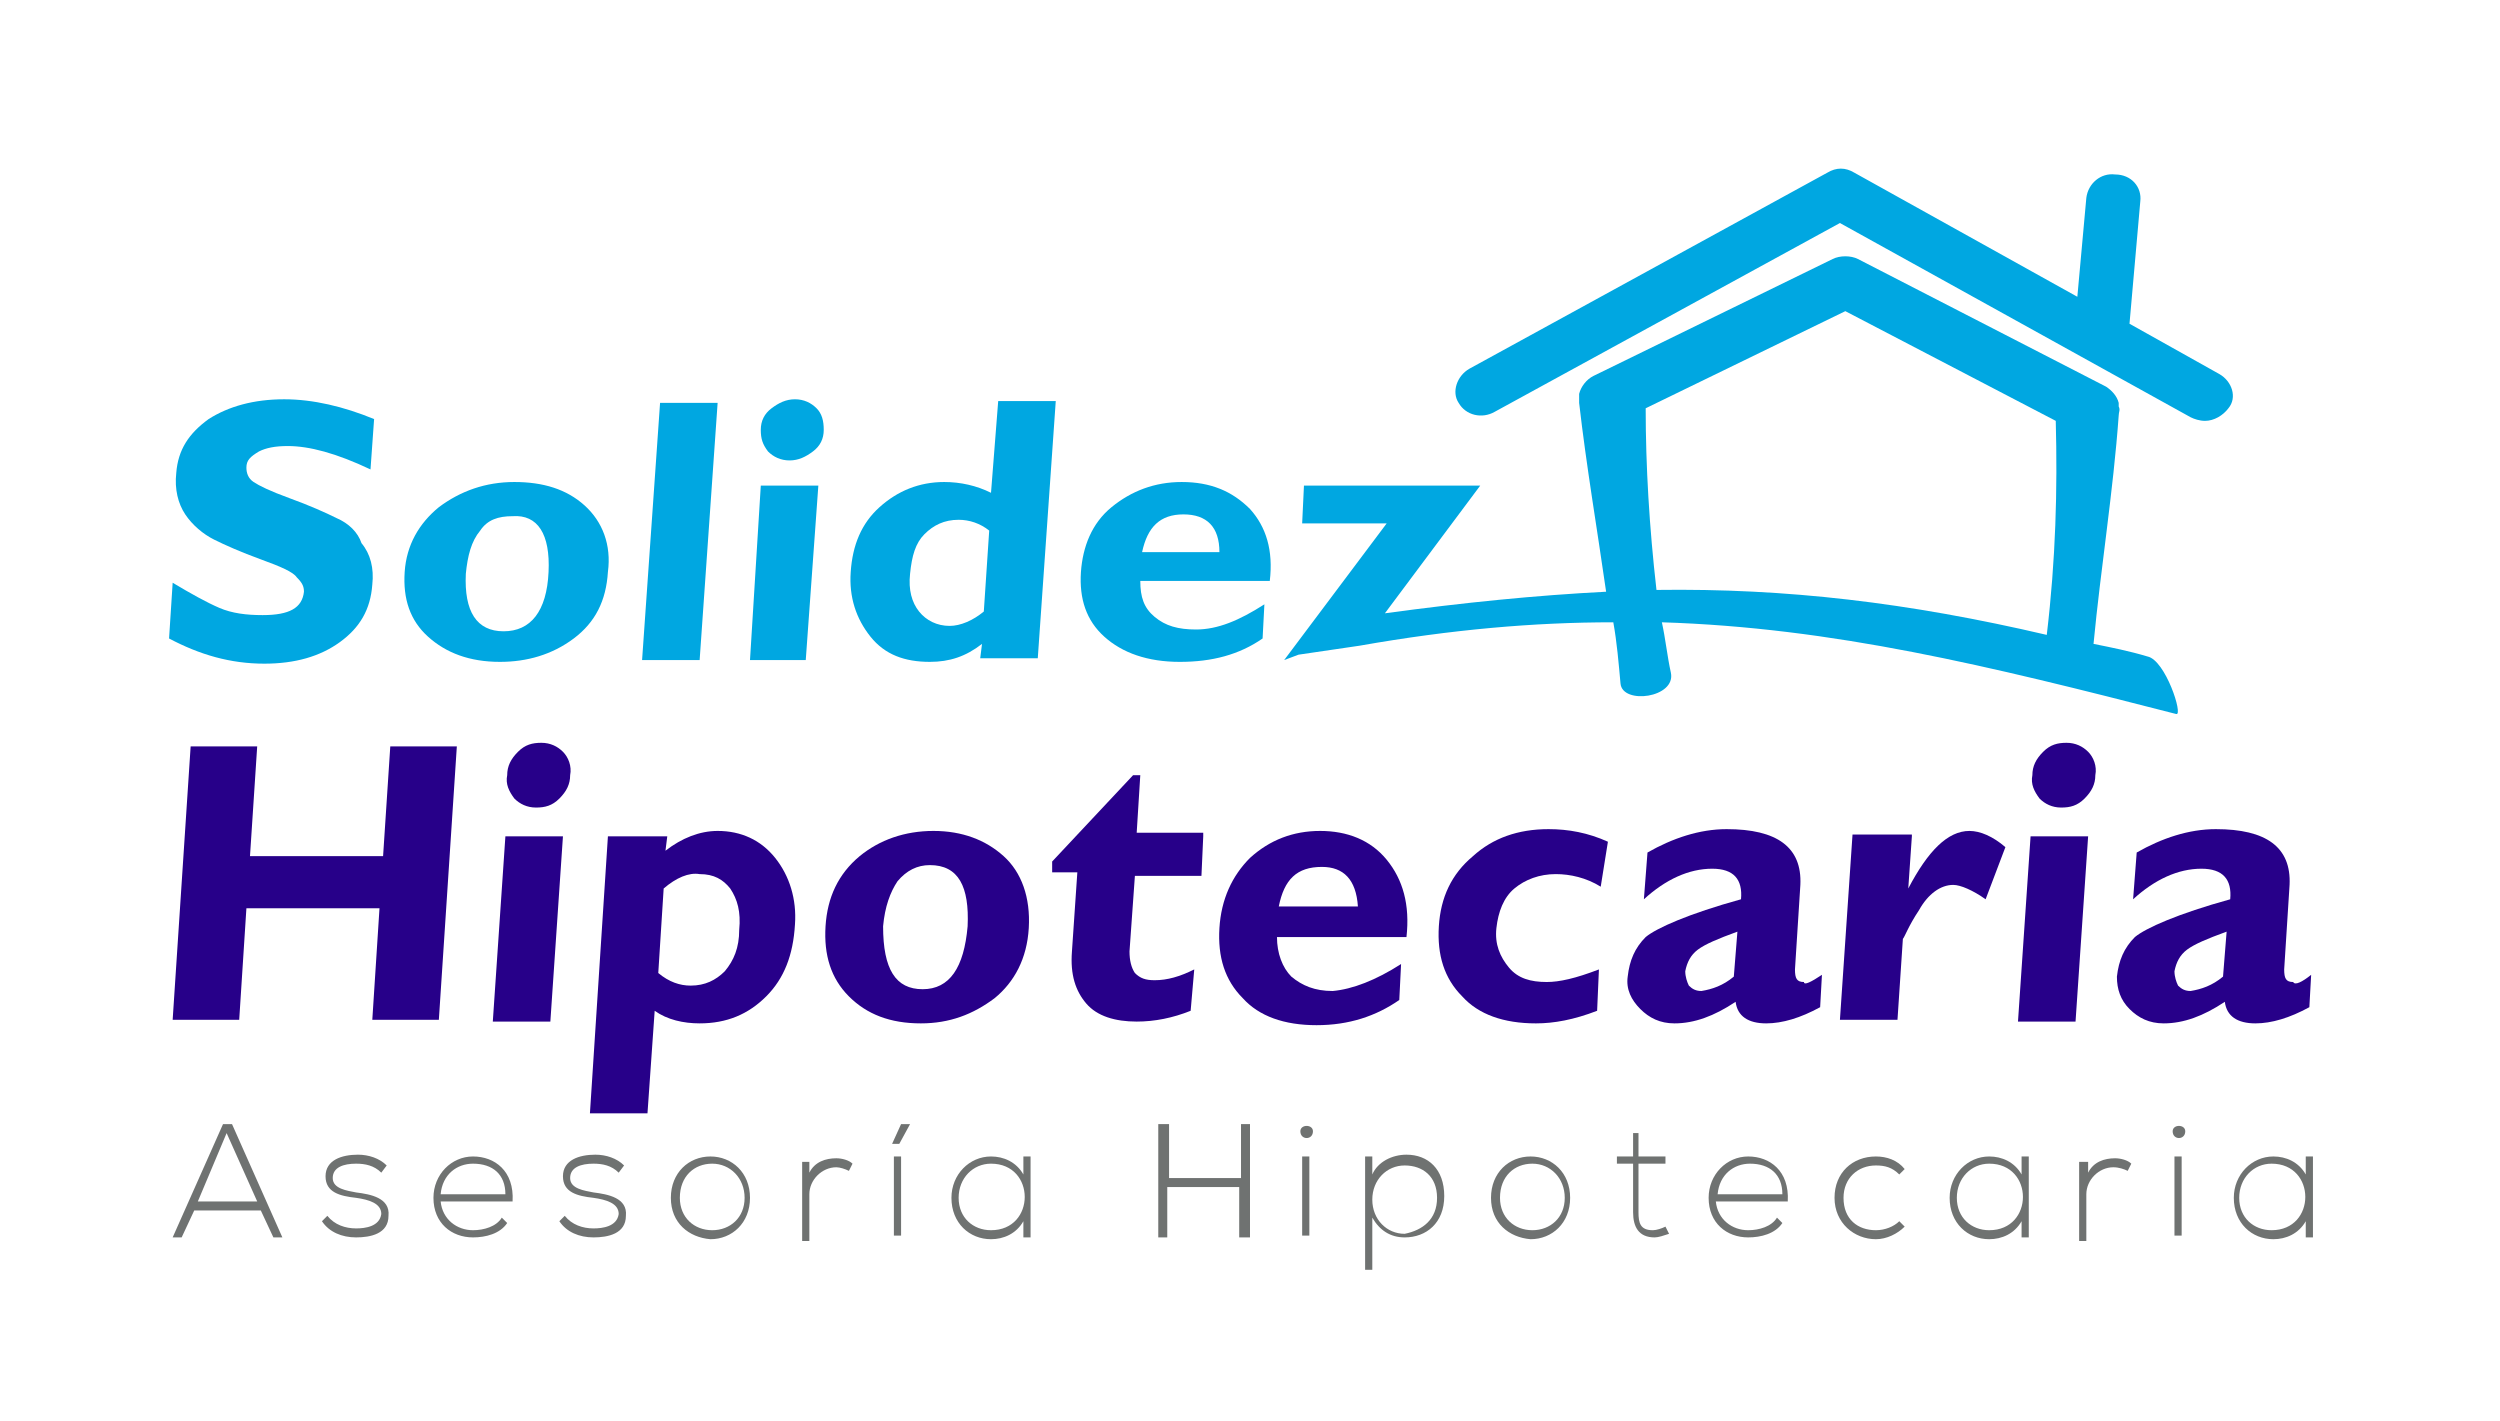 <?xml version="1.0" encoding="utf-8"?>
<!-- Generator: Adobe Illustrator 22.0.1, SVG Export Plug-In . SVG Version: 6.00 Build 0)  -->
<svg version="1.1" id="identidad" xmlns="http://www.w3.org/2000/svg" xmlns:xlink="http://www.w3.org/1999/xlink" x="0px" y="0px"
	 viewBox="0 0 139 79" style="enable-background:new 0 0 139 79;" xml:space="preserve">
<style type="text/css">
	.st0{fill:#270089;}
	.st1{fill:#00A7E1;}
	.st2{fill:#6F7271;}
</style>
<g>
	<g>
		<path class="st0" d="M25.4,41.5l-1,15.2h-3.7l0.4-6.2h-7.4l-0.4,6.2H9.6l1-15.2h3.7l-0.4,6.1h7.4l0.4-6.1H25.4z"/>
		<path class="st0" d="M31.3,46.5l-0.7,10.3h-3.2l0.7-10.3H31.3z M28.2,43.1c0-0.5,0.2-0.9,0.6-1.3c0.4-0.4,0.8-0.5,1.3-0.5
			c0.5,0,0.9,0.2,1.2,0.5c0.3,0.3,0.5,0.8,0.4,1.3c0,0.5-0.2,0.9-0.6,1.3c-0.4,0.4-0.8,0.5-1.3,0.5c-0.5,0-0.9-0.2-1.2-0.5
			C28.3,44,28.1,43.6,28.2,43.1z"/>
		<path class="st0" d="M37.1,46.5L37,47.3c0.9-0.7,1.9-1.1,2.9-1.1c1.3,0,2.4,0.5,3.2,1.5c0.8,1,1.2,2.3,1.1,3.7
			c-0.1,1.7-0.6,3-1.6,4c-1,1-2.2,1.5-3.7,1.5c-0.9,0-1.8-0.2-2.5-0.7l-0.4,5.7h-3.2l1-15.4H37.1z M36.9,49.4l-0.3,4.7
			c0.6,0.5,1.2,0.7,1.8,0.7c0.8,0,1.4-0.3,1.9-0.8c0.5-0.6,0.8-1.3,0.8-2.3c0.1-1-0.1-1.7-0.5-2.3c-0.4-0.5-0.9-0.8-1.7-0.8
			C38.3,48.5,37.6,48.8,36.9,49.4z"/>
		<path class="st0" d="M51.9,46.2c1.6,0,2.9,0.5,3.9,1.4c1,0.9,1.5,2.3,1.4,4c-0.1,1.7-0.8,3-1.9,3.9c-1.2,0.9-2.5,1.4-4.1,1.4
			c-1.7,0-3-0.5-4-1.5c-1-1-1.4-2.3-1.3-3.9c0.1-1.6,0.7-2.9,1.9-3.9C48.9,46.7,50.3,46.2,51.9,46.2z M51.3,55
			c1.5,0,2.3-1.2,2.5-3.5c0.1-2.2-0.5-3.4-2.1-3.4c-0.7,0-1.3,0.3-1.8,0.9c-0.4,0.6-0.7,1.4-0.8,2.5C49.1,53.9,49.8,55,51.3,55z"/>
		<path class="st0" d="M66.9,46.5l-0.1,2.2h-3.7l-0.3,4.2c0,0.5,0.1,0.9,0.3,1.2c0.3,0.3,0.6,0.4,1.1,0.4c0.7,0,1.4-0.2,2.2-0.6
			l-0.2,2.3c-1,0.4-2,0.6-3,0.6c-1.2,0-2.2-0.3-2.8-1c-0.6-0.7-0.9-1.6-0.8-2.9l0.3-4.4h-1.4l0-0.6l4.5-4.8h0.4l-0.2,3.2H66.9z"/>
		<path class="st0" d="M77.9,53.6l-0.1,2c-1.3,0.9-2.8,1.4-4.6,1.4c-1.8,0-3.2-0.5-4.1-1.5c-1-1-1.4-2.3-1.3-3.9
			c0.1-1.6,0.7-2.9,1.7-3.9c1.1-1,2.4-1.5,3.9-1.5c1.5,0,2.8,0.5,3.7,1.6c0.9,1.1,1.3,2.5,1.1,4.3h-7.2c0,0.9,0.3,1.7,0.8,2.2
			c0.6,0.5,1.3,0.8,2.3,0.8C75.2,55,76.5,54.5,77.9,53.6z M71.1,50.4h4.4c-0.1-1.5-0.8-2.2-2-2.2C72.1,48.2,71.4,48.9,71.1,50.4z"/>
		<path class="st0" d="M88.9,53.9l-0.1,2.3c-1.3,0.5-2.4,0.7-3.4,0.7c-1.8,0-3.2-0.5-4.1-1.5c-1-1-1.4-2.3-1.3-3.9
			c0.1-1.6,0.7-2.9,1.9-3.9c1.1-1,2.5-1.5,4.2-1.5c1.1,0,2.2,0.2,3.3,0.7L89,49.3c-0.8-0.5-1.7-0.7-2.5-0.7c-0.9,0-1.7,0.3-2.3,0.8
			c-0.6,0.5-0.9,1.3-1,2.2c-0.1,0.9,0.2,1.6,0.7,2.2c0.5,0.6,1.2,0.8,2.1,0.8C86.7,54.6,87.6,54.4,88.9,53.9z"/>
		<path class="st0" d="M101.3,54.2l-0.1,1.8c-1.1,0.6-2.1,0.9-3,0.9c-1,0-1.6-0.4-1.7-1.2c-1.2,0.8-2.3,1.2-3.4,1.2
			c-0.8,0-1.4-0.3-1.9-0.8c-0.5-0.5-0.8-1.1-0.7-1.8c0.1-0.9,0.4-1.6,1-2.2c0.6-0.5,2.4-1.3,5.3-2.1c0.1-1.1-0.4-1.7-1.6-1.7
			c-1.3,0-2.6,0.6-3.8,1.7l0.2-2.6c1.4-0.8,2.9-1.3,4.4-1.3c2.8,0,4.2,1,4.1,3.1l-0.3,4.7c0,0.5,0.1,0.7,0.5,0.7
			C100.3,54.8,100.7,54.6,101.3,54.2z M96.4,54.3l0.2-2.5c-1.1,0.4-1.8,0.7-2.2,1c-0.4,0.3-0.6,0.7-0.7,1.2c0,0.3,0.1,0.6,0.2,0.8
			c0.2,0.2,0.4,0.3,0.7,0.3C95.2,55,95.8,54.8,96.4,54.3z"/>
		<path class="st0" d="M106.3,46.5l-0.2,2.9h0c1.1-2.1,2.2-3.2,3.4-3.2c0.6,0,1.3,0.3,2,0.9l-1.1,2.9c-0.7-0.5-1.4-0.8-1.8-0.8
			c-0.7,0-1.4,0.5-1.9,1.4c-0.6,0.9-0.8,1.5-0.9,1.6l-0.3,4.5h-3.2l0.7-10.3H106.3z"/>
		<path class="st0" d="M116.1,46.5l-0.7,10.3h-3.2l0.7-10.3H116.1z M113,43.1c0-0.5,0.2-0.9,0.6-1.3c0.4-0.4,0.8-0.5,1.3-0.5
			c0.5,0,0.9,0.2,1.2,0.5c0.3,0.3,0.5,0.8,0.4,1.3c0,0.5-0.2,0.9-0.6,1.3c-0.4,0.4-0.8,0.5-1.3,0.5c-0.5,0-0.9-0.2-1.2-0.5
			C113.1,44,112.9,43.6,113,43.1z"/>
		<path class="st0" d="M128.5,54.2l-0.1,1.8c-1.1,0.6-2.1,0.9-3,0.9c-1,0-1.6-0.4-1.7-1.2c-1.2,0.8-2.3,1.2-3.4,1.2
			c-0.8,0-1.4-0.3-1.9-0.8c-0.5-0.5-0.7-1.1-0.7-1.8c0.1-0.9,0.4-1.6,1-2.2c0.6-0.5,2.4-1.3,5.3-2.1c0.1-1.1-0.4-1.7-1.6-1.7
			c-1.3,0-2.6,0.6-3.8,1.7l0.2-2.6c1.4-0.8,2.9-1.3,4.4-1.3c2.8,0,4.2,1,4.1,3.1l-0.3,4.7c0,0.5,0.1,0.7,0.5,0.7
			C127.6,54.8,128,54.6,128.5,54.2z M123.6,54.3l0.2-2.5c-1.1,0.4-1.8,0.7-2.2,1c-0.4,0.3-0.6,0.7-0.7,1.2c0,0.3,0.1,0.6,0.2,0.8
			c0.2,0.2,0.4,0.3,0.7,0.3C122.4,55,123,54.8,123.6,54.3z"/>
	</g>
	<g>
		<path class="st1" d="M119.4,36.5c-1-0.3-2-0.5-3-0.7c0.4-4.2,1.1-8.5,1.4-12.7c0-0.2,0.1-0.3,0-0.5c0-0.1,0-0.1,0-0.2
			c-0.1-0.4-0.4-0.7-0.7-0.9l-13.8-7.1c-0.4-0.2-1-0.2-1.4,0l-13.3,6.5c-0.4,0.2-0.7,0.6-0.8,1c0,0.1,0,0.2,0,0.2c0,0,0,0,0,0.1
			c0,0.1,0,0.2,0,0.2c0.4,3.5,1,7,1.5,10.5c-3.9,0.2-7.9,0.6-12.3,1.2l5.3-7.1h-9.8l-0.1,2.1h4.7l-5.7,7.6l0.8-0.3l3.4-0.5
			c5.1-0.9,9.7-1.3,14.1-1.3c0.2,1.1,0.3,2.3,0.4,3.4c0.1,1.2,3.1,0.8,2.8-0.6c-0.2-0.9-0.3-1.9-0.5-2.8c9.5,0.3,18.1,2.4,28.6,5.1
			C121.4,39.8,120.4,36.7,119.4,36.5z M92.1,32.8c-0.4-3.5-0.6-6.9-0.6-10.1l11.1-5.4l11.7,6.1c0.1,3.8,0,7.7-0.5,11.9
			C106.1,33.5,99.3,32.7,92.1,32.8z"/>
		<path class="st1" d="M18.7,28.8c-0.6-0.3-1.5-0.7-2.6-1.1c-1.1-0.4-1.7-0.7-2-0.9c-0.3-0.2-0.4-0.5-0.4-0.8c0-0.4,0.2-0.6,0.7-0.9
			c0.4-0.2,0.9-0.3,1.6-0.3c1.2,0,2.7,0.4,4.6,1.3l0.2-2.8c-1.7-0.7-3.4-1.1-5-1.1c-1.7,0-3.1,0.4-4.2,1.1c-1.1,0.8-1.7,1.7-1.8,3
			c-0.1,0.9,0.1,1.7,0.5,2.3c0.4,0.6,1,1.1,1.6,1.4c0.6,0.3,1.5,0.7,2.6,1.1c1.1,0.4,1.8,0.7,2,1c0.3,0.3,0.4,0.5,0.4,0.8
			c-0.1,0.9-0.8,1.3-2.3,1.3c-0.9,0-1.7-0.1-2.4-0.4c-0.7-0.3-1.6-0.8-2.6-1.4l-0.2,3.1c1.7,0.9,3.4,1.4,5.3,1.4
			c1.7,0,3.1-0.4,4.2-1.2c1.1-0.8,1.7-1.8,1.8-3.2c0.1-0.9-0.1-1.7-0.6-2.3C19.9,29.6,19.4,29.1,18.7,28.8z"/>
		<path class="st1" d="M32.5,28.1c-1-0.9-2.3-1.3-3.9-1.3c-1.6,0-3,0.5-4.2,1.4c-1.1,0.9-1.8,2.1-1.9,3.6c-0.1,1.5,0.3,2.7,1.3,3.6
			c1,0.9,2.3,1.4,4,1.4c1.5,0,2.9-0.4,4.1-1.3c1.2-0.9,1.8-2.1,1.9-3.7C34,30.3,33.5,29,32.5,28.1z M30.5,31.8
			c-0.1,2.2-1,3.3-2.5,3.3c-1.5,0-2.2-1.1-2.1-3.2c0.1-1,0.3-1.8,0.8-2.4c0.4-0.6,1-0.8,1.8-0.8C29.9,28.6,30.6,29.7,30.5,31.8z"/>
		<polygon class="st1" points="35.7,36.7 38.9,36.7 39.9,22.4 36.7,22.4 		"/>
		<polygon class="st1" points="41.7,36.7 44.8,36.7 45.5,27 42.3,27 		"/>
		<path class="st1" d="M44.2,22.2c-0.5,0-0.9,0.2-1.3,0.5c-0.4,0.3-0.6,0.7-0.6,1.2c0,0.5,0.1,0.8,0.4,1.2c0.3,0.3,0.7,0.5,1.2,0.5
			c0.5,0,0.9-0.2,1.3-0.5c0.4-0.3,0.6-0.7,0.6-1.2c0-0.5-0.1-0.9-0.4-1.2C45.1,22.4,44.7,22.2,44.2,22.2z"/>
		<path class="st1" d="M55.1,27.4c-0.8-0.4-1.7-0.6-2.6-0.6c-1.4,0-2.6,0.5-3.6,1.4c-1,0.9-1.5,2.1-1.6,3.6
			c-0.1,1.4,0.3,2.6,1.1,3.6c0.8,1,1.9,1.4,3.3,1.4c1.1,0,2-0.3,2.9-1l-0.1,0.8h3.2l1-14.3h-3.2L55.1,27.4z M54.7,34
			c-0.6,0.5-1.3,0.8-1.9,0.8c-0.7,0-1.3-0.3-1.7-0.8c-0.4-0.5-0.6-1.2-0.5-2.1c0.1-1,0.3-1.7,0.8-2.2c0.5-0.5,1.1-0.8,1.9-0.8
			c0.6,0,1.2,0.2,1.7,0.6L54.7,34z"/>
		<path class="st1" d="M65.7,26.8c-1.5,0-2.8,0.5-3.9,1.4c-1.1,0.9-1.6,2.2-1.7,3.6c-0.1,1.5,0.3,2.7,1.3,3.6c1,0.9,2.4,1.4,4.2,1.4
			c1.8,0,3.3-0.4,4.6-1.3l0.1-1.9c-1.4,0.9-2.6,1.4-3.8,1.4c-1,0-1.7-0.2-2.3-0.7c-0.6-0.5-0.8-1.1-0.8-2h7.2c0.2-1.7-0.2-3-1.1-4
			C68.5,27.3,67.3,26.8,65.7,26.8z M63.5,30.7c0.3-1.4,1-2.1,2.3-2.1c1.3,0,2,0.7,2,2.1H63.5z"/>
		<path class="st1" d="M123.4,20.8l-5-2.8l0.6-6.8c0.1-0.8-0.5-1.5-1.4-1.5c-0.8-0.1-1.5,0.5-1.6,1.3l-0.5,5.5l-12.4-6.9
			c-0.5-0.3-1-0.3-1.5,0L81.7,20.5c-0.7,0.4-1,1.3-0.6,1.9c0.4,0.7,1.3,0.9,2,0.5l19.2-10.5l19.5,10.8c0.2,0.1,0.5,0.2,0.8,0.2
			c0.5,0,1-0.3,1.3-0.7C124.4,22.1,124.1,21.2,123.4,20.8z"/>
	</g>
	<g>
		<path class="st2" d="M15.2,68.8l-0.7-1.5h-3.7l-0.7,1.5H9.6l2.8-6.3h0.5l2.8,6.3H15.2z M14.3,66.8L12.6,63L11,66.8H14.3z"/>
		<path class="st2" d="M21.2,65.2c-0.4-0.4-0.9-0.5-1.4-0.5c-0.7,0-1.3,0.2-1.3,0.8c0,0.6,0.8,0.7,1.3,0.8c0.8,0.1,1.9,0.3,1.8,1.3
			c0,1-1,1.2-1.8,1.2s-1.5-0.3-1.9-0.9l0.3-0.3c0.4,0.5,1,0.7,1.6,0.7c0.5,0,1.3-0.1,1.4-0.8c0-0.6-0.7-0.8-1.4-0.9
			c-0.9-0.1-1.7-0.3-1.7-1.2c0-0.9,0.9-1.2,1.8-1.2c0.6,0,1.2,0.2,1.6,0.6L21.2,65.2z"/>
		<path class="st2" d="M24.1,66.6c0-1.3,1-2.3,2.2-2.3c1.2,0,2.3,0.8,2.2,2.5h-4c0.1,1,0.9,1.6,1.8,1.6c0.6,0,1.3-0.2,1.6-0.7
			l0.3,0.3c-0.4,0.6-1.2,0.8-1.9,0.8C25.1,68.8,24.1,68,24.1,66.6z M28.1,66.4c0-1.1-0.7-1.7-1.8-1.7c-0.9,0-1.7,0.6-1.8,1.7H28.1z"
			/>
		<path class="st2" d="M34.4,65.2c-0.4-0.4-0.9-0.5-1.4-0.5c-0.7,0-1.3,0.2-1.3,0.8c0,0.6,0.8,0.7,1.3,0.8c0.8,0.1,1.9,0.3,1.8,1.3
			c0,1-1,1.2-1.8,1.2s-1.5-0.3-1.9-0.9l0.3-0.3c0.4,0.5,1,0.7,1.6,0.7c0.5,0,1.3-0.1,1.4-0.8c0-0.6-0.7-0.8-1.4-0.9
			c-0.9-0.1-1.7-0.3-1.7-1.2c0-0.9,0.9-1.2,1.8-1.2c0.6,0,1.2,0.2,1.6,0.6L34.4,65.2z"/>
		<path class="st2" d="M37.3,66.6c0-1.4,1-2.3,2.2-2.3c1.2,0,2.2,0.9,2.2,2.3c0,1.4-1,2.3-2.2,2.3C38.3,68.8,37.3,68,37.3,66.6z
			 M41.4,66.6c0-1.1-0.8-1.9-1.8-1.9c-1,0-1.8,0.7-1.8,1.9c0,1.1,0.8,1.8,1.8,1.8C40.6,68.4,41.4,67.7,41.4,66.6z"/>
		<path class="st2" d="M45,64.4l0,0.8c0.3-0.6,0.9-0.8,1.5-0.8c0.3,0,0.7,0.1,0.9,0.3l-0.2,0.4c-0.2-0.1-0.5-0.2-0.7-0.2
			c-0.8,0-1.5,0.7-1.5,1.5v2.6h-0.4v-4.4H45z"/>
		<path class="st2" d="M49.6,63.6L49.6,63.6l0.5-1.1h0.5v0l-0.6,1.1H49.6z M49.7,64.3v4.4h0.4v-4.4H49.7z"/>
		<path class="st2" d="M57.3,64.4c0,1.5,0,2.9,0,4.4h-0.4v-0.9c-0.4,0.7-1.1,1-1.8,1c-1.2,0-2.2-0.9-2.2-2.3c0-1.3,1-2.3,2.2-2.3
			c0.7,0,1.4,0.3,1.8,1v-1H57.3z M53.3,66.6c0,1.1,0.8,1.8,1.8,1.8c2.5,0,2.5-3.7,0-3.7C54.1,64.7,53.3,65.5,53.3,66.6z"/>
		<path class="st2" d="M68.9,68.8v-2.8h-4v2.8h-0.5v-6.3H65v3h4v-3h0.5v6.3H68.9z"/>
		<path class="st2" d="M73,62.9c0,0.5-0.7,0.5-0.7,0C72.3,62.5,73,62.5,73,62.9z M72.4,64.3v4.4h0.4v-4.4H72.4z"/>
		<path class="st2" d="M75.9,70.6v-6.3h0.4v1c0.3-0.7,1.1-1.1,1.9-1.1c1.2,0,2.1,0.8,2.1,2.3c0,1.5-1,2.3-2.2,2.3
			c-0.8,0-1.4-0.4-1.8-1.1v2.9H75.9z M79.9,66.6c0-1.2-0.8-1.8-1.8-1.8c-1,0-1.8,0.8-1.8,1.9c0,1.1,0.8,1.9,1.8,1.9
			C79.1,68.4,79.9,67.8,79.9,66.6z"/>
		<path class="st2" d="M82.9,66.6c0-1.4,1-2.3,2.2-2.3c1.2,0,2.2,0.9,2.2,2.3c0,1.4-1,2.3-2.2,2.3C83.9,68.8,82.9,68,82.9,66.6z
			 M87,66.6c0-1.1-0.8-1.9-1.8-1.9c-1,0-1.8,0.7-1.8,1.9c0,1.1,0.8,1.8,1.8,1.8C86.2,68.4,87,67.7,87,66.6z"/>
		<path class="st2" d="M91.1,63v1.3h1.5v0.4h-1.5v2.7c0,0.6,0.1,1,0.8,1c0.2,0,0.5-0.1,0.7-0.2l0.2,0.4c-0.3,0.1-0.6,0.2-0.8,0.2
			c-0.9,0-1.2-0.6-1.2-1.4v-2.7h-0.9v-0.4h0.9v-1.3L91.1,63z"/>
		<path class="st2" d="M95,66.6c0-1.3,1-2.3,2.2-2.3c1.2,0,2.3,0.8,2.2,2.5h-4c0.1,1,0.9,1.6,1.8,1.6c0.6,0,1.3-0.2,1.6-0.7l0.3,0.3
			c-0.4,0.6-1.2,0.8-1.9,0.8C96,68.8,95,68,95,66.6z M99.1,66.4c0-1.1-0.7-1.7-1.8-1.7c-0.9,0-1.7,0.6-1.8,1.7H99.1z"/>
		<path class="st2" d="M105.9,68.2c-0.4,0.4-1,0.7-1.6,0.7c-1.2,0-2.3-0.9-2.3-2.3c0-1.4,1-2.3,2.3-2.3c0.6,0,1.2,0.2,1.6,0.7
			l-0.3,0.3c-0.4-0.4-0.8-0.5-1.3-0.5c-1,0-1.8,0.7-1.8,1.8c0,1.2,0.8,1.8,1.8,1.8c0.5,0,1-0.2,1.3-0.5L105.9,68.2z"/>
		<path class="st2" d="M112.8,64.4c0,1.5,0,2.9,0,4.4h-0.4v-0.9c-0.4,0.7-1.1,1-1.8,1c-1.2,0-2.2-0.9-2.2-2.3c0-1.3,1-2.3,2.2-2.3
			c0.7,0,1.4,0.3,1.8,1v-1H112.8z M108.8,66.6c0,1.1,0.8,1.8,1.8,1.8c2.5,0,2.5-3.7,0-3.7C109.6,64.7,108.8,65.5,108.8,66.6z"/>
		<path class="st2" d="M116.1,64.4l0,0.8c0.3-0.6,0.9-0.8,1.5-0.8c0.3,0,0.7,0.1,0.9,0.3l-0.2,0.4c-0.2-0.1-0.5-0.2-0.8-0.2
			c-0.8,0-1.5,0.7-1.5,1.5v2.6h-0.4v-4.4H116.1z"/>
		<path class="st2" d="M121.5,62.9c0,0.5-0.7,0.5-0.7,0C120.8,62.5,121.5,62.5,121.5,62.9z M120.9,64.3v4.4h0.4v-4.4H120.9z"/>
		<path class="st2" d="M128.6,64.4c0,1.5,0,2.9,0,4.4h-0.4v-0.9c-0.4,0.7-1.1,1-1.8,1c-1.2,0-2.2-0.9-2.2-2.3c0-1.3,1-2.3,2.2-2.3
			c0.7,0,1.4,0.3,1.8,1v-1H128.6z M124.5,66.6c0,1.1,0.8,1.8,1.8,1.8c2.5,0,2.5-3.7,0-3.7C125.3,64.7,124.5,65.5,124.5,66.6z"/>
	</g>
</g>
</svg>
